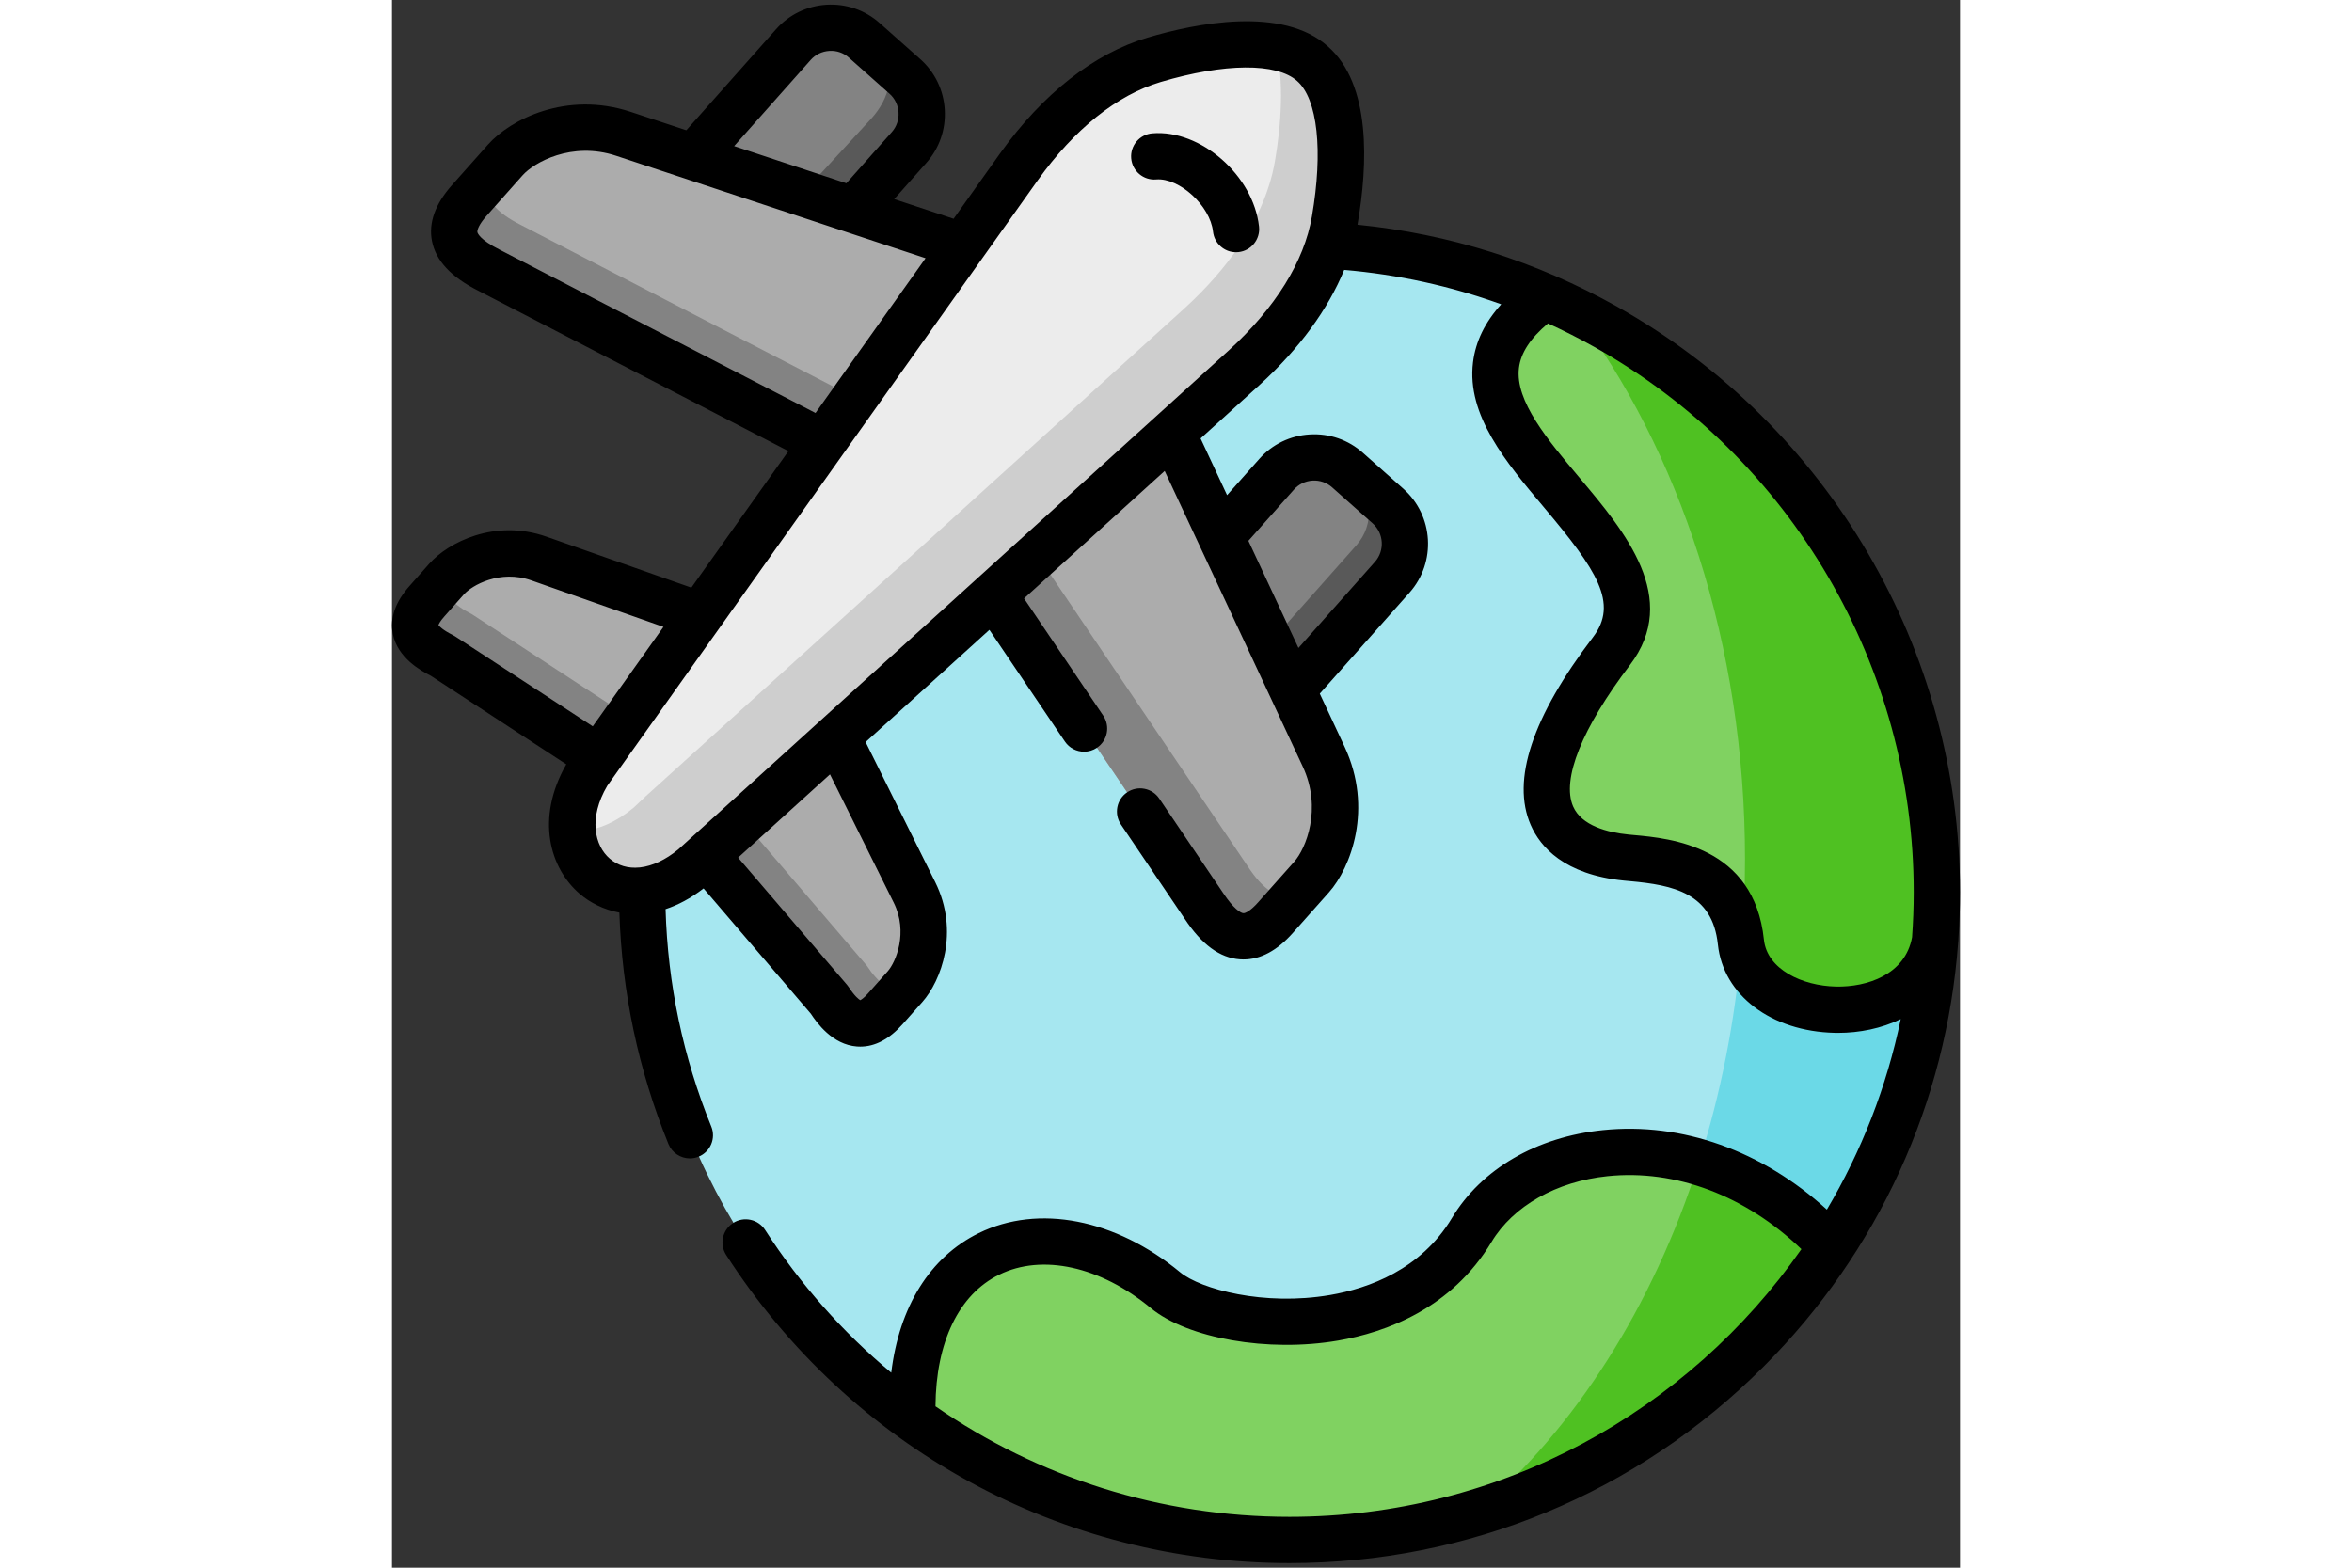 <svg id="Layer_1" enable-background="new 0 0 512 512" height="40" viewBox="0 0 512 512" width="60" xmlns="http://www.w3.org/2000/svg"><rect x="0" y="0" width="512" height="512" fill="#333333" stroke="none"/><g clip-rule="evenodd" fill-rule="evenodd"><path d="m503.929 306.615c-2.627 36.922-14.733 71.272-33.92 100.535-37.746 57.698-102.902 95.791-176.938 95.791-45.941 0-88.455-14.746-123.117-39.751-53.45-38.551-88.284-101.507-88.284-172.378l127.572-177.551 96.564-33.064c24.955 1.486 48.71 7.287 70.581 16.689 6.853 2.943 13.534 6.258 20.015 9.888 64.471 36.236 108.042 105.307 108.042 184.581-.001 5.144-.173 10.23-.515 15.26z" fill="#a6e7f0"/><path d="m396.401 106.774c64.471 36.236 108.042 105.307 108.042 184.581 0 5.144-.171 10.231-.514 15.26-4.825 32.235-60.531 29.149-63.472 1.057-2.712-25.863-26.554-26.52-37.518-27.606-27.01-2.743-39.259-22.062-4.768-67.385 28.724-37.751-76.606-76.073-21.785-115.795 6.852 2.943 13.534 6.258 20.015 9.888z" fill="#80d261"/><path d="m312 153.526 13.248 11.774c6.738 6.001 7.366 16.432 1.371 23.205l-32.607 36.722-24.898-18.261 1.57-31.635 18.159-20.433c5.998-6.773 16.419-7.373 23.157-1.372z" fill="#838383"/><path d="m270.685 175.331 23.327 49.896 10.193 21.862c7.566 16.175 2.113 32.55-3.94 39.351l-11.764 13.231c-8.88 10.031-16.246 7.03-23.384-3.801l-68.668-101.621 9.651-45.809 48.71-7.116z" fill="#acacac"/><path d="m145.341 240.601 25.269 50.868c6.196 12.488 1.627 25.434-3.084 30.749l-6.453 7.259c-6.938 7.83-12.706 5.515-18.273-2.972l-40.287-47.067 9.536-27.52z" fill="#acacac"/><path d="m47.978 182.418 52.622 18.518-.228 36.065-32.864 10.516-51.023-33.35c-9.051-4.544-12.049-10.002-5.082-17.804l6.453-7.287c4.71-5.286 16.988-11.288 30.122-6.658z" fill="#acacac"/><path d="m352.573 401.692c18.816-31.292 76.777-38.437 117.435 5.458-37.746 57.698-102.902 95.791-176.938 95.791-45.941 0-88.455-14.746-123.117-39.751-1.913-57.983 44.884-73.015 82.602-41.837 16.246 13.403 76.291 19.89 100.018-19.661z" fill="#80d261"/><path d="m143.371 9.068c3.883 0 7.766 1.343 10.85 4.115l13.248 11.774c6.767 6.001 7.366 16.461 1.371 23.205l-18.131 20.433h-38.66l-13.591-17.318 32.607-36.722c3.226-3.629 7.738-5.487 12.249-5.487z" fill="#838383"/><path d="m98.458 51.277 52.251 17.318 35.576 11.774-6.282 46.01-39.345 18.232-108.927-56.327c-11.592-5.83-15.418-12.774-6.51-22.805l11.764-13.231c6.025-6.801 21.643-14.146 38.574-8.545z" fill="#acacac"/><path d="m248.871 19.527c17.503-5.201 40.658-8.659 51.68 1.257 11.135 9.773 10.393 33.178 7.281 51.182-.457 2.686-1.114 5.43-2.027 8.23-4.054 12.745-12.763 26.377-27.496 39.837l-23.499 21.29-58.361 52.925-94.023 85.103-3.997 3.772c-5.71 4.744-11.478 7.144-16.76 7.687-17.817 1.829-30.237-17.461-17.702-38.322l3.54-4.972 73.151-102.907 45.627-64.242 18.388-25.834c14.133-19.774 29.608-30.662 44.198-35.006z" fill="#ececec"/><path d="m235.281 121.977-58.361 52.925-94.023 85.103-3.997 3.772c-5.739 4.744-11.478 7.144-16.76 7.687-1.085.114-2.141.143-3.169.114 1.056 12.031 10.65 20.461 22.699 19.233 5.282-.543 11.05-2.943 16.76-7.687l3.997-3.772 94.023-85.103 58.361-52.925 23.499-21.29c14.733-13.46 23.441-27.091 27.496-39.837.914-2.801 1.57-5.544 2.027-8.23 3.112-18.004 3.855-41.409-7.281-51.182-3.141-2.829-7.252-4.572-11.963-5.487 2.77 11.117 1.77 25.405-.286 37.351-.457 2.686-1.114 5.401-2.027 8.202-4.054 12.745-12.763 26.377-27.496 39.837z" fill="#cecece"/><path d="m279.422 282.924-68.697-101.621-14.276 12.946 68.668 101.621c7.138 10.831 14.505 13.831 23.384 3.801l6.424-7.23c-5.566 1.714-10.592-2.029-15.503-9.517z" fill="#838383"/><path d="m314.913 178.074-28.124 31.692 7.224 15.46 32.607-36.722c5.996-6.773 5.368-17.204-1.371-23.205l-11.649-10.374v.029c6.681 6.002 7.28 16.405 1.313 23.12z" fill="#595959"/><path d="m134.169 63.008 16.54 5.587 18.131-20.433c5.996-6.744 5.396-17.204-1.371-23.205l-9.08-8.087c6.71 6.03 4.132 15.303-1.978 21.962z" fill="#595959"/><path d="m151.108 129.864-108.898-56.326c-8.109-4.058-12.42-8.688-11.221-14.546l-5.768 6.487c-8.908 10.031-5.082 16.975 6.51 22.805l108.927 56.326z" fill="#838383"/><path d="m155.049 315.388-40.287-47.067-12.249 11.117 40.287 47.067c5.568 8.487 11.335 10.802 18.273 2.972l5.825-6.544c-4.226 1.114-8.08-1.829-11.849-7.545z" fill="#838383"/><path d="m77.13 233.971-50.994-33.35c-6.11-3.086-9.451-6.544-8.851-10.888l-5.882 6.63c-6.967 7.802-3.969 13.26 5.082 17.804l51.023 33.35z" fill="#838383"/><path d="m504.443 291.355c0-79.274-43.571-148.345-108.042-184.581-3.455-1.943-6.995-3.801-10.593-5.573 34.577 45.781 55.991 109.28 55.991 179.466 0 9.573-.4 19.004-1.171 28.263 4.426 26.92 58.561 29.435 63.3-2.315.343-5.03.515-10.116.515-15.26z" fill="#4fc122"/><path d="m503.929 306.615c-4.74 31.749-58.875 29.235-63.3 2.315-2.084 24.834-6.824 48.553-13.876 70.643 14.961 4.401 30.037 13.288 43.257 27.577 19.186-29.263 31.292-63.613 33.919-100.535z" fill="#6bd9e7"/><path d="m426.752 379.573c-15.047 47.267-40.573 87.132-72.637 114.424 48.082-14.517 88.969-45.695 115.894-86.846-13.22-14.29-28.296-23.177-43.257-27.578z" fill="#4fc122"/></g><path d="m512 291.354c0-79.124-42.876-152.375-111.898-191.17-26.384-14.819-54.89-23.801-84.85-26.795.008-.045.019-.09.027-.135 3.396-19.647 4.463-45.682-9.673-58.088-14.816-13.333-43.254-7.528-58.891-2.883-17.564 5.229-34.229 18.32-48.202 37.873l-15.132 21.289-19.399-6.424 10.506-11.839c4.248-4.778 6.377-10.945 5.996-17.364-.381-6.413-3.222-12.278-7.994-16.512l-13.243-11.766c-4.768-4.247-10.927-6.373-17.332-5.995-6.398.382-12.257 3.218-16.501 7.992l-29.31 33.009-18.171-6.017c-21.062-6.966-39.411 2.587-46.596 10.698l-11.766 13.235c-5.468 6.157-7.666 12.28-6.531 18.202 1.238 6.463 6.242 11.819 15.22 16.334l101.188 52.325-31.701 44.599-47.257-16.632c-17.015-6-32.212 1.951-38.293 8.776l-6.432 7.263c-4.64 5.196-6.494 10.45-5.509 15.614 1.519 7.973 9.342 12.209 12.45 13.782l44.198 28.889c-10.188 17.855-5.242 34.041 4.36 42.283 3.346 2.872 7.799 5.188 12.979 6.153.84 26.083 6.207 51.472 16.017 75.569 1.194 2.933 4.02 4.71 7.002 4.71.949 0 1.913-.18 2.846-.559 3.865-1.574 5.724-5.983 4.15-9.848-9.211-22.628-14.218-46.486-14.932-71.002 4.006-1.317 8.177-3.498 12.412-6.765l35.011 40.903c1.943 2.935 7.041 10.148 15.096 10.731.352.025.702.038 1.052.038 4.866 0 9.514-2.464 13.825-7.328l6.46-7.268c6.084-6.864 12.222-22.946 4.196-39.124l-22.728-45.754 40.42-36.648 24.642 36.47c1.46 2.161 3.843 3.326 6.269 3.326 1.456 0 2.927-.42 4.224-1.296 3.458-2.337 4.368-7.034 2.031-10.493l-25.854-38.264 45.922-41.636 11.48 24.581c.048.108.097.215.15.321l33.428 71.577c6.497 13.889.96 26.967-2.743 31.127l-11.775 13.243c-2.578 2.913-4.28 3.654-4.891 3.577-.866-.061-3.214-1.505-6.573-6.601l-20.844-30.835c-2.336-3.457-7.035-4.365-10.493-2.029-3.458 2.337-4.366 7.035-2.029 10.494l20.795 30.762c5.585 8.473 11.496 12.819 18.072 13.286.387.028.771.042 1.156.042 5.604-.001 11.023-2.914 16.113-8.665l11.761-13.228c7.219-8.111 14.544-27.475 5.142-47.573l-8.103-17.349 29.327-33.027c8.755-9.888 7.857-25.077-2.008-33.864l-13.242-11.768c-4.774-4.253-10.932-6.389-17.34-6.004-6.404.38-12.264 3.225-16.491 7.999l-10.522 11.839-8.653-18.529 19.363-17.556c.007-.006.013-.012.02-.018 12.864-11.747 22.171-24.486 27.512-37.466 17.676 1.522 34.815 5.286 51.268 11.234-5.329 5.893-8.372 12.158-9.205 18.953-2.124 17.315 10.788 32.654 23.275 47.489 17.164 20.392 24.329 31.209 15.904 42.282-19.84 26.071-26.687 46.691-20.352 61.287 3.13 7.211 10.94 16.22 30.389 18.196.629.063 1.299.123 2.005.187 14.137 1.285 26.973 3.834 28.741 20.684 1.731 16.531 17.42 28.398 38.152 28.857.372.008.745.013 1.119.013 6.984 0 14.149-1.449 20.434-4.494-4.614 22.277-12.876 43.23-24.118 62.218-21.101-19.23-47.301-28.632-73.179-25.954-21.681 2.238-39.633 12.698-49.257 28.705-10.116 16.861-27.211 22.976-39.77 25.137-21.578 3.711-42.298-1.922-48.954-7.412-21.109-17.449-46.316-22.35-65.781-12.791-15.952 7.834-25.969 24.06-28.568 45.57-15.758-13.147-29.692-28.785-41.194-46.624-2.261-3.508-6.937-4.517-10.447-2.257-3.507 2.262-4.518 6.939-2.256 10.447 40.624 63.008 109.388 100.625 183.947 100.625 58.484 0 113.465-22.796 154.814-64.19 37.463-37.502 59.675-86.204 63.516-138.564.001-.004.001-.007.002-.01.062-.414.08-.824.074-1.23.342-5.022.525-10.072.525-15.152zm-217.497-131.447c1.555-1.756 3.714-2.801 6.079-2.942 2.364-.145 4.639.642 6.398 2.209l13.242 11.768c3.653 3.254 3.985 8.886.745 12.545l-24.985 28.137-16.344-34.994zm-157.79-140.331c1.561-1.756 3.728-2.802 6.101-2.943 2.371-.158 4.634.638 6.387 2.199l13.254 11.778c1.755 1.557 2.8 3.725 2.941 6.104.142 2.386-.641 4.668-2.209 6.432l-14.822 16.704-36.641-12.133zm-101.586 61.957c-6.612-3.325-7.197-5.479-7.242-5.713-.115-.598.386-2.392 2.985-5.318l11.773-13.243c3.685-4.159 15.999-11.193 30.542-6.38l74.85 24.785c.126.048.254.086.382.127l25.803 8.544-35.927 50.545zm-15.251 125.881c-3.323-1.668-4.404-2.856-4.706-3.271.127-.362.547-1.263 1.891-2.77l6.437-7.269c2.613-2.932 11.773-8.155 21.972-4.557l43.169 15.191-23.083 32.475-44.935-29.37c-.241-.158-.49-.301-.745-.429zm143.964 87.413c4.797 9.67.656 19.416-1.962 22.37l-6.461 7.269c-1.325 1.495-2.17 2.016-2.516 2.185-.449-.255-1.751-1.194-3.782-4.291-.176-.268-.369-.525-.577-.768l-35.519-41.496 29.992-27.193zm109.375-180.376-23.291 21.117c-.13.111-.257.225-.378.343l-156.066 141.5c-4.184 3.445-8.473 5.417-12.424 5.874-.086.007-.172.013-.257.023-3.649.363-7.001-.57-9.692-2.88-4.926-4.228-7.061-13.213-.804-23.809l76.415-107.506c.057-.077.112-.154.166-.234l63.936-89.951c11.99-16.777 25.894-27.898 40.203-32.157 20.81-6.185 37.853-6.326 44.542-.307 6.675 5.858 8.521 22.8 4.817 44.226-2.516 14.696-11.911 29.828-27.167 43.761zm198.213 207.755c-10.884-.241-22.435-5.581-23.455-15.322-3.209-30.599-30.676-33.096-42.404-34.162-.663-.061-1.293-.118-1.866-.175-6.705-.68-15.277-2.825-18.032-9.175-3.827-8.816 2.921-25.626 18.515-46.117 16.673-21.913-1.648-43.678-16.369-61.167-10.402-12.357-21.158-25.136-19.836-35.915.604-4.925 3.726-9.712 9.489-14.554 5.154 2.356 10.233 4.936 15.229 7.742 64.265 36.12 104.187 104.323 104.187 177.992 0 4.951-.187 9.859-.535 14.723-2.202 12.246-14.722 16.365-24.923 16.13zm-178.358 173.178c-42.062 0-82.134-12.887-115.609-36.088.134-20.956 7.608-36.519 20.79-42.992 14.06-6.908 33.023-2.739 49.494 10.878 12.106 9.987 38.392 14.565 61.139 10.654 15.677-2.697 37.106-10.482 50.165-32.25 7.043-11.713 21.194-19.734 37.852-21.453 22.298-2.308 45.073 6.344 63.312 23.836-36.874 52.805-98.042 87.415-167.143 87.415z"/><path d="m248.269 43.546c-4.159.349-7.248 4.002-6.9 8.161.349 4.16 3.999 7.258 8.162 6.9 7.583-.615 17.629 8.602 18.553 17.04.424 3.87 3.698 6.736 7.503 6.736.275 0 .553-.015.832-.046 4.149-.454 7.144-4.186 6.69-8.334-1.828-16.692-19.08-31.793-34.84-30.457z"/></svg>